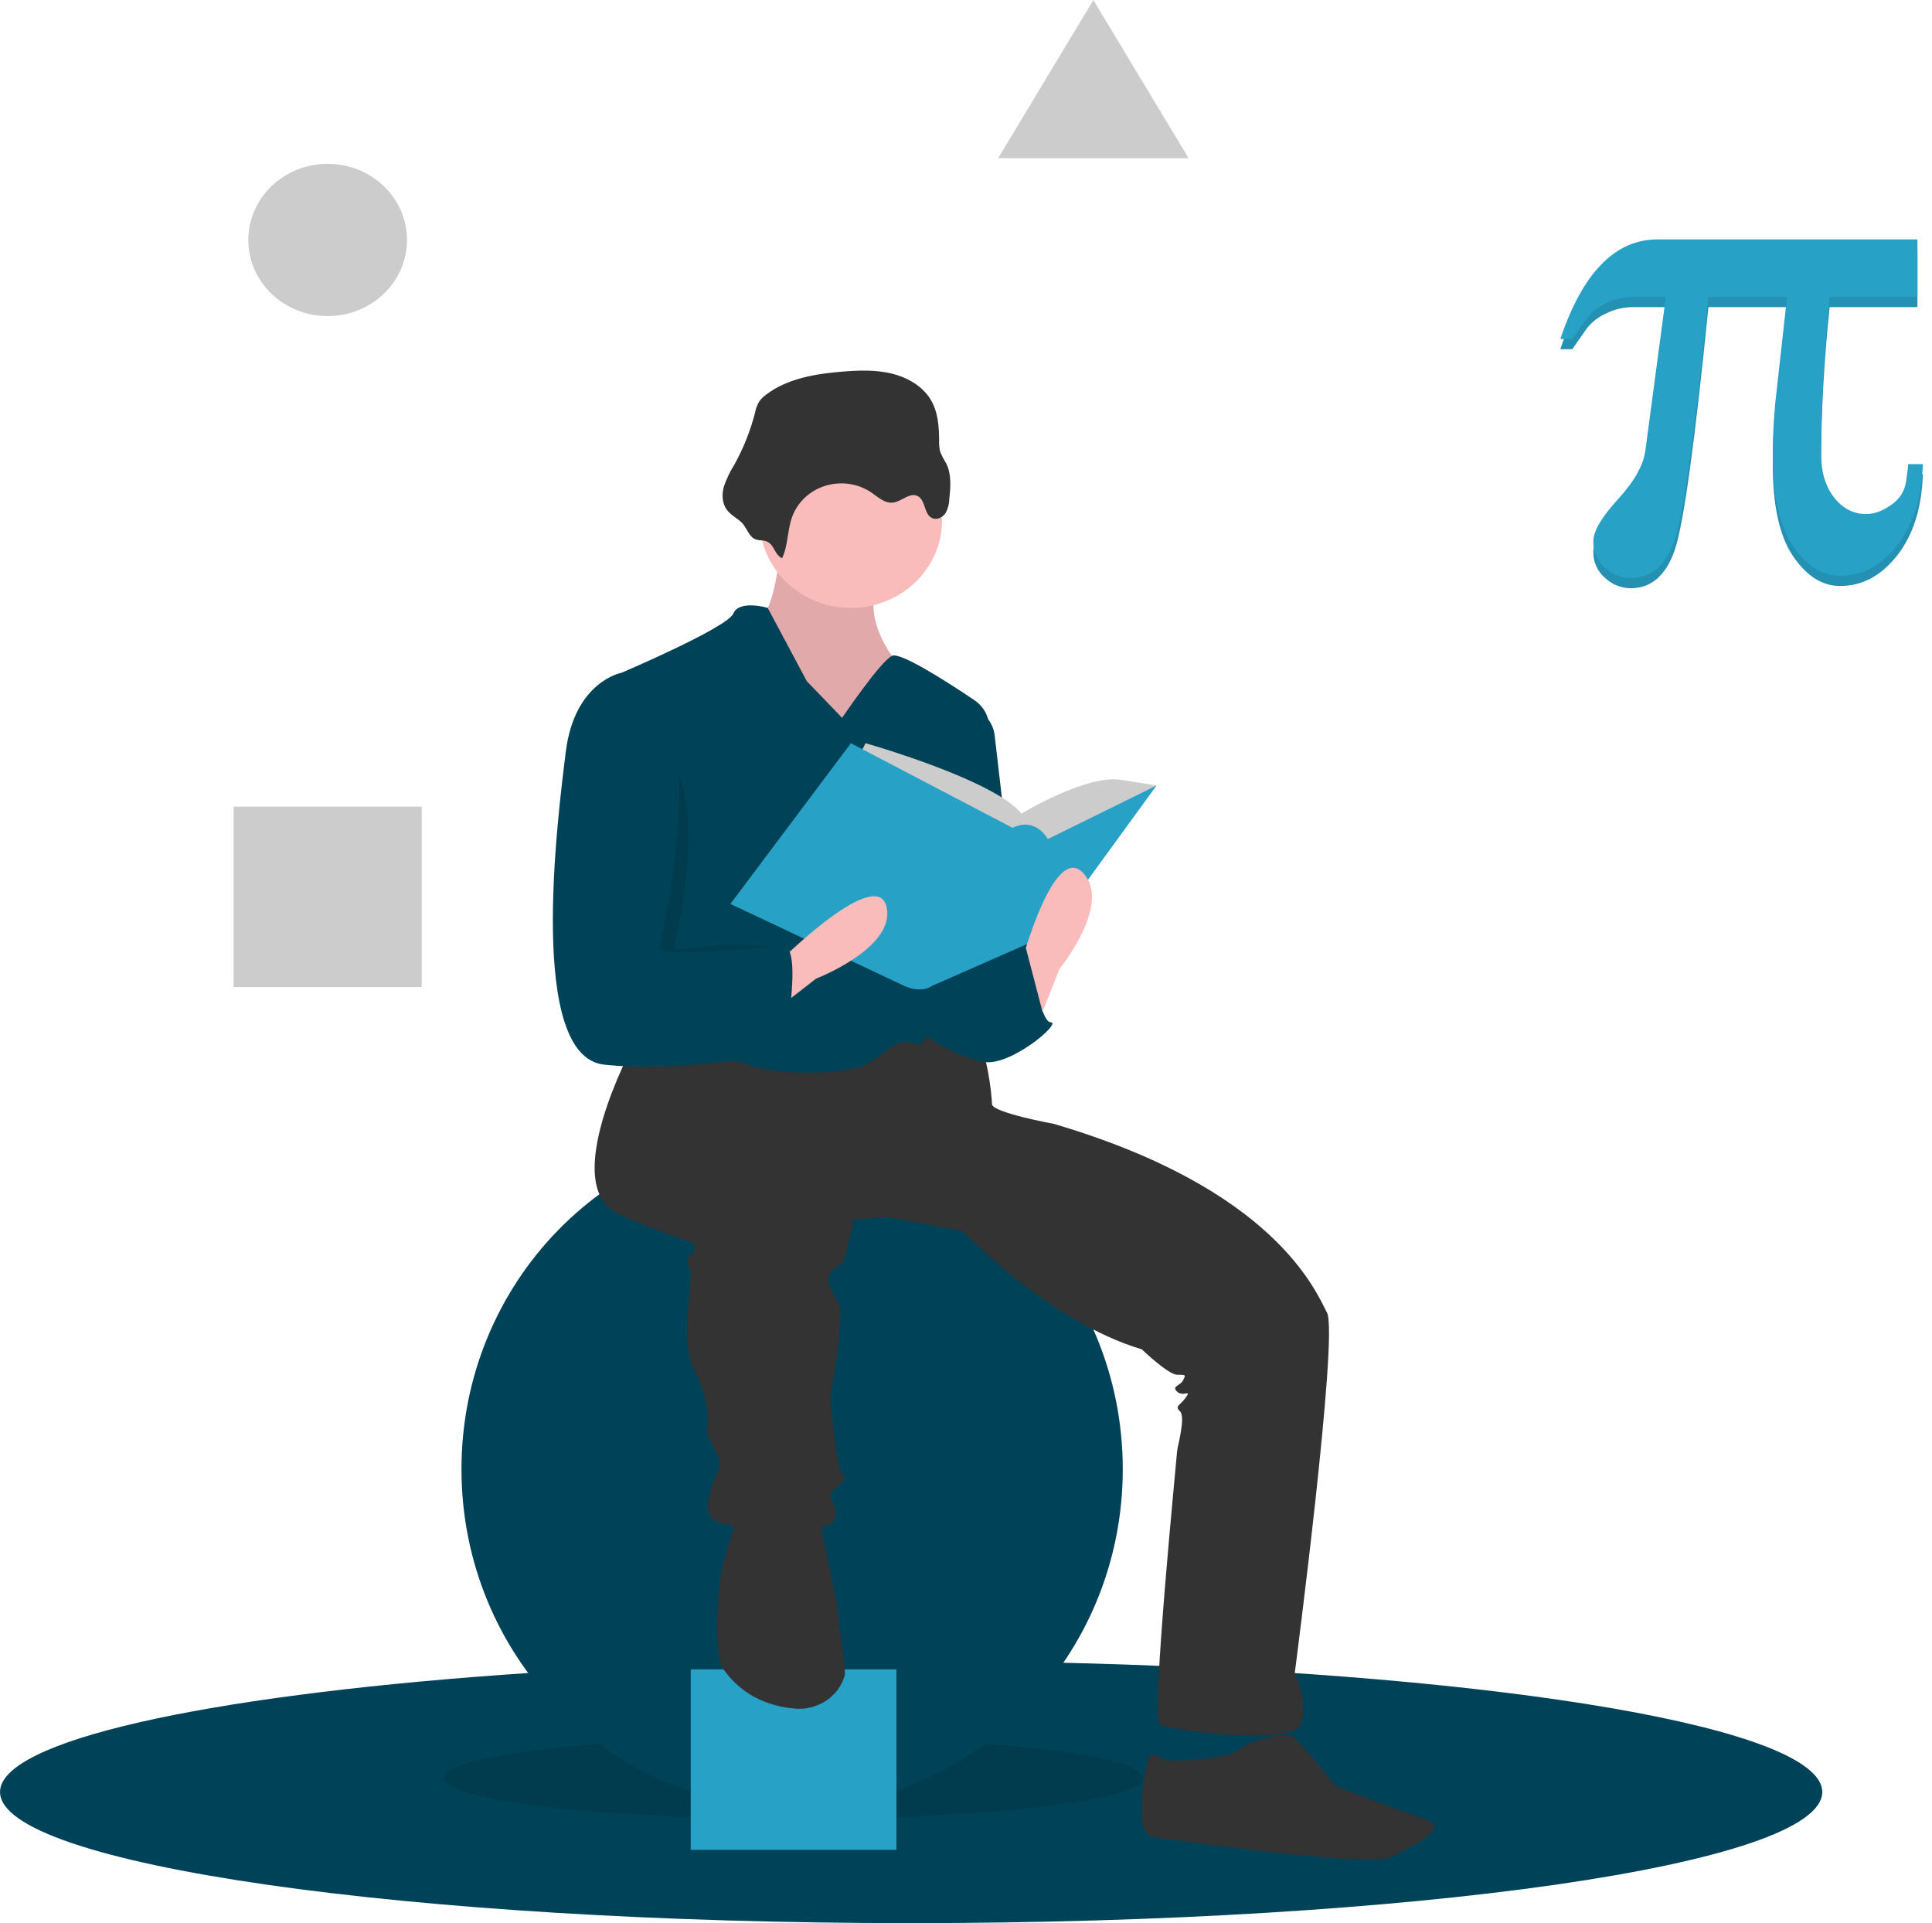 <svg width="211" height="210" viewBox="0 0 211 210" fill="none" xmlns="http://www.w3.org/2000/svg">
<g clip-path="url(#clip0)">
<path d="M199.015 195.684C199.015 203.59 154.465 210 99.51 210C44.554 210 0.004 203.59 0.004 195.684C0.004 190.087 22.335 185.238 54.88 182.886C68.3 181.913 83.464 181.368 99.51 181.368C106.106 181.368 112.551 181.461 118.785 181.636C164.516 182.929 199.015 188.726 199.015 195.684Z" fill="#004257"/>
<path opacity="0.1" d="M86.67 198.609C107.766 198.609 124.868 196.61 124.868 194.145C124.868 191.679 107.766 189.681 86.67 189.681C65.575 189.681 48.473 191.679 48.473 194.145C48.473 196.61 65.575 198.609 86.67 198.609Z" fill="black"/>
<path d="M86.51 197.377C106.453 197.377 122.621 180.837 122.621 160.433C122.621 140.03 106.453 123.489 86.51 123.489C66.566 123.489 50.399 140.03 50.399 160.433C50.399 180.837 66.566 197.377 86.51 197.377Z" fill="#004257"/>
<path d="M97.905 182.292H75.436V201.995H97.905V182.292Z" fill="#28A1C7"/>
<path d="M127.275 187.064L125.991 193.837L134.337 195.068L139.793 191.99L139.472 187.064H127.275Z" fill="#004257"/>
<path d="M85.226 59.915C85.226 59.915 84.584 66.996 82.979 67.304C81.374 67.612 86.51 79.926 86.51 79.926H94.213L100.312 78.387L97.423 71.614C97.423 71.614 93.571 66.688 96.46 62.686C99.349 58.684 85.226 59.915 85.226 59.915Z" fill="#FABBBB"/>
<path opacity="0.1" d="M85.226 59.915C85.226 59.915 84.584 66.996 82.979 67.304C81.374 67.612 86.51 79.926 86.51 79.926H94.213L100.312 78.387L97.423 71.614C97.423 71.614 93.571 66.688 96.46 62.686C99.349 58.684 85.226 59.915 85.226 59.915Z" fill="black"/>
<path d="M69.177 114.1C69.177 114.1 60.831 129.493 67.572 132.572C74.312 135.65 75.917 135.342 75.917 136.266C75.917 137.19 74.633 136.882 75.275 138.421C75.917 139.96 73.991 146.118 75.917 149.812C77.843 153.507 77.201 156.277 77.201 156.277C77.201 156.277 77.201 156.585 77.843 157.817C78.485 159.048 78.806 159.972 78.485 160.588C78.164 161.203 76.238 165.206 78.164 166.129C80.09 167.053 90.041 167.668 91.004 166.129C91.966 164.59 90.041 163.666 91.004 162.743C91.966 161.819 92.608 161.511 91.966 160.895C91.325 160.28 90.683 152.583 90.683 152.583C90.683 152.583 92.287 143.655 91.645 142.423C91.004 141.192 90.041 139.96 90.683 139.037C91.325 138.113 91.966 138.421 92.287 137.19C92.608 135.958 93.25 133.187 93.25 133.187L96.781 132.88L105.127 134.419C105.127 134.419 114.435 144.271 124.707 147.349C124.707 147.349 127.596 150.12 128.559 150.12C129.522 150.12 129.522 150.12 129.201 150.736C128.88 151.352 127.917 151.352 128.559 151.967C129.201 152.583 130.164 151.659 129.522 152.583C128.88 153.507 128.238 153.507 128.88 154.122C129.522 154.738 128.559 158.125 128.559 158.432C128.559 158.74 125.67 187.68 126.633 188.296C127.596 188.911 141.077 190.758 142.04 188.296C143.003 185.833 141.398 182.754 141.398 182.754C141.398 182.754 146.213 145.81 144.929 143.347C143.645 140.884 139.151 129.801 115.077 122.72C115.077 122.72 108.337 121.488 108.337 120.565C108.337 119.641 107.695 113.792 106.411 113.484C105.127 113.176 97.744 112.868 97.744 112.868L88.436 115.639L75.596 113.484L69.177 114.1Z" fill="#333333"/>
<path d="M80.411 165.821L78.806 171.363C78.806 171.363 77.522 180.291 79.127 182.446C80.388 184.139 82.638 186.211 86.813 186.575C87.983 186.678 89.154 186.395 90.133 185.772C91.113 185.15 91.841 184.226 92.198 183.152C92.246 183.024 92.276 182.89 92.287 182.754C92.287 182.138 91.325 174.749 91.325 174.749L89.719 167.053L89.399 164.897L80.411 165.821Z" fill="#333333"/>
<path d="M127.275 192.297C127.275 192.297 125.67 190.758 125.349 192.297C125.028 193.837 123.744 200.302 125.991 200.61C128.238 200.918 149.744 203.996 151.991 202.765C154.238 201.533 158.41 199.686 155.842 198.763C153.275 197.839 145.892 195.068 145.892 195.068C145.892 195.068 141.719 189.835 141.077 189.527C140.435 189.219 136.904 189.835 135.299 191.066C133.695 192.297 127.275 192.297 127.275 192.297Z" fill="#333333"/>
<path d="M92.93 66.38C98.425 66.38 102.88 62.107 102.88 56.836C102.88 51.565 98.425 47.292 92.93 47.292C87.434 47.292 82.979 51.565 82.979 56.836C82.979 62.107 87.434 66.38 92.93 66.38Z" fill="#FABBBB"/>
<path d="M91.967 78.387L88.115 74.385L83.845 66.38C83.845 66.38 80.732 65.457 80.09 66.996C79.448 68.535 67.893 73.461 67.893 73.461C67.893 73.461 70.782 99.322 69.498 101.785C68.214 104.248 65.967 114.1 67.893 115.023C69.819 115.947 78.806 115.023 81.695 116.255C84.584 117.486 92.93 117.486 95.177 115.947C97.423 114.407 98.065 113.176 100.312 114.1C102.225 114.886 106.697 88.004 107.984 79.994C108.093 79.321 108.003 78.632 107.724 78.006C107.446 77.38 106.99 76.841 106.409 76.45C103.529 74.513 98.342 71.174 97.423 71.614C96.139 72.23 91.967 78.387 91.967 78.387Z" fill="#004257"/>
<path d="M105.769 77.156C106.523 77.337 107.201 77.734 107.712 78.295C108.223 78.856 108.543 79.554 108.629 80.295L111.226 102.709C111.226 102.709 104.806 115.947 101.596 107.019C98.386 98.091 105.769 77.156 105.769 77.156Z" fill="#004257"/>
<path d="M105.127 104.863L112.189 103.016C112.189 103.016 113.473 111.636 114.756 111.636C116.04 111.636 110.263 116.562 107.374 115.947C104.485 115.331 100.312 113.176 99.991 111.636C99.67 110.097 102.88 103.632 102.88 103.632L105.127 104.863Z" fill="#004257"/>
<path d="M85.418 60.953C86.094 59.523 85.977 57.853 86.536 56.377C86.836 55.586 87.322 54.872 87.957 54.291C88.591 53.711 89.357 53.278 90.195 53.029C91.033 52.779 91.919 52.718 92.785 52.851C93.651 52.984 94.474 53.308 95.188 53.796C95.907 54.288 96.629 54.98 97.507 54.886C98.453 54.785 99.297 53.773 100.166 54.144C101.13 54.555 100.87 56.212 101.846 56.594C102.36 56.796 102.968 56.485 103.264 56.035C103.523 55.562 103.665 55.038 103.677 54.503C103.812 53.19 103.933 51.8 103.34 50.61C103.09 50.207 102.872 49.786 102.689 49.351C102.585 48.945 102.543 48.527 102.565 48.109C102.559 46.566 102.442 44.956 101.632 43.622C100.734 42.142 99.073 41.196 97.34 40.783C95.607 40.37 93.791 40.433 92.012 40.578C89.071 40.816 86.003 41.328 83.686 43.082C83.371 43.303 83.1 43.576 82.886 43.889C82.682 44.26 82.538 44.659 82.459 45.071C81.958 47.028 81.207 48.918 80.223 50.698C79.749 51.453 79.362 52.255 79.069 53.089C78.823 53.937 78.84 54.903 79.354 55.632C79.773 56.226 80.442 56.542 80.968 57.027C81.49 57.508 81.734 58.432 82.311 58.796C82.815 59.114 83.419 58.89 83.933 59.227C84.593 59.659 84.641 60.607 85.418 60.953Z" fill="#333333"/>
<path d="M93.571 83.005L94.534 81.158C94.534 81.158 108.658 85.16 111.547 88.854C111.547 88.854 118.608 84.544 122.46 85.16L126.312 85.776L114.435 95.935L99.349 94.704L93.571 83.005Z" fill="#CCCCCC"/>
<path d="M92.93 81.158L79.769 98.706L98.707 107.634C98.707 107.634 100.478 108.558 101.839 107.634L114.436 102.093L126.312 85.776L114.436 91.625C114.436 91.625 113.152 89.162 110.584 90.394L92.93 81.158Z" fill="#28A1C7"/>
<path d="M113.152 112.253L115.719 105.787C115.719 105.787 121.497 98.706 118.287 95.32C115.077 91.933 111.547 105.172 111.547 105.172L113.152 112.253Z" fill="#FABBBB"/>
<path d="M83.524 111.22L89.127 106.863C89.127 106.863 97.829 103.518 96.824 99.044C95.819 94.57 85.84 104.323 85.84 104.323L83.524 111.22Z" fill="#FABBBB"/>
<path opacity="0.1" d="M69.658 80.08H69.337C69.337 80.08 64.362 74.385 63.399 82.081C62.436 89.778 59.226 115.331 67.572 116.255C75.917 117.178 81.856 112.406 81.856 112.406C81.856 112.406 87.954 103.478 85.707 103.478C84.62 103.478 81.663 103.01 78.967 103.17C76.09 103.341 73.505 104.119 73.67 103.324C73.991 101.785 78.646 82.235 69.658 80.08Z" fill="black"/>
<path d="M69.177 74.077L67.893 73.461C67.893 73.461 62.757 74.385 61.794 82.081C60.831 89.778 57.621 115.331 65.967 116.254C74.312 117.178 85.547 115.023 85.547 115.023C85.547 115.023 87.794 103.324 85.547 103.324C83.3 103.324 71.744 104.863 72.065 103.324C72.386 101.785 78.164 76.232 69.177 74.077Z" fill="#004257"/>
<path d="M108.497 108.712L112.037 103.509L114.275 112.099L108.497 114.562V108.712Z" fill="#004257"/>
<path d="M35.786 34.516C40.572 34.516 44.452 30.794 44.452 26.203C44.452 21.613 40.572 17.891 35.786 17.891C30.999 17.891 27.119 21.613 27.119 26.203C27.119 30.794 30.999 34.516 35.786 34.516Z" fill="#CCCCCC"/>
<path d="M46.057 88.085H25.514V107.788H46.057V88.085Z" fill="#CCCCCC"/>
<path d="M119.411 0L124.61 8.638L129.81 17.276H119.411H109.012L114.211 8.638L119.411 0Z" fill="#CCCCCC"/>
<path d="M210.004 51.792C209.88 55.477 208.944 58.431 207.197 60.654C205.45 62.876 203.374 63.988 200.97 63.988C199.011 63.988 197.295 62.9 195.82 60.725C194.345 58.55 193.608 55.203 193.608 50.687C193.608 49.688 193.633 48.737 193.683 47.834C193.732 46.931 193.794 46.075 193.868 45.266L195.17 33.534H186.581C185.094 48.369 183.873 57.194 182.919 60.012C181.965 62.829 180.347 64.237 178.067 64.237C177.038 64.213 176.056 63.819 175.316 63.132C174.887 62.767 174.547 62.316 174.322 61.81C174.097 61.304 173.992 60.757 174.015 60.208C174.015 59.115 174.913 57.587 176.71 55.626C178.507 53.664 179.505 51.875 179.703 50.259L181.934 33.534H178.327C177.311 33.54 176.31 33.778 175.409 34.229C174.579 34.595 173.857 35.152 173.308 35.852L171.709 38.134H170.408C171.622 34.521 173.116 31.805 174.888 29.986C176.66 28.167 178.699 27.258 181.004 27.258H209.41V33.534H199.817C199.52 36.387 199.29 39.24 199.129 42.092C198.968 44.945 198.887 47.81 198.888 50.687C198.888 52.636 199.359 54.217 200.301 55.429C201.242 56.642 202.42 57.248 203.833 57.248C204.7 57.248 205.611 56.909 206.565 56.232C207.019 55.927 207.398 55.531 207.677 55.073C207.956 54.614 208.129 54.103 208.183 53.575C208.257 53.052 208.313 52.642 208.35 52.345C208.387 52.048 208.406 51.864 208.406 51.792L210.004 51.792Z" fill="#28A1C7"/>
<path opacity="0.1" d="M210.004 51.792C209.88 55.477 208.944 58.431 207.197 60.654C205.45 62.876 203.374 63.988 200.97 63.988C199.011 63.988 197.295 62.9 195.82 60.725C194.345 58.55 193.608 55.203 193.608 50.687C193.608 49.688 193.633 48.737 193.683 47.834C193.732 46.931 193.794 46.075 193.868 45.266L195.17 33.534H186.581C185.094 48.369 183.873 57.194 182.919 60.012C181.965 62.829 180.347 64.237 178.067 64.237C177.038 64.213 176.056 63.819 175.316 63.132C174.887 62.767 174.547 62.316 174.322 61.81C174.097 61.304 173.992 60.757 174.015 60.208C174.015 59.115 174.913 57.587 176.71 55.626C178.507 53.664 179.505 51.875 179.703 50.259L181.934 33.534H178.327C177.311 33.54 176.31 33.778 175.409 34.229C174.579 34.595 173.857 35.152 173.308 35.852L171.709 38.134H170.408C171.622 34.521 173.116 31.805 174.888 29.986C176.66 28.167 178.699 27.258 181.004 27.258H209.41V33.534H199.817C199.52 36.387 199.29 39.24 199.129 42.092C198.968 44.945 198.887 47.81 198.888 50.687C198.888 52.636 199.359 54.217 200.301 55.429C201.242 56.642 202.42 57.248 203.833 57.248C204.7 57.248 205.611 56.909 206.565 56.232C207.019 55.927 207.398 55.531 207.677 55.073C207.956 54.614 208.129 54.103 208.183 53.575C208.257 53.052 208.313 52.642 208.35 52.345C208.387 52.048 208.406 51.864 208.406 51.792L210.004 51.792Z" fill="black"/>
<path d="M210.004 50.678C209.88 54.363 208.944 57.317 207.197 59.539C205.45 61.762 203.374 62.873 200.97 62.873C199.011 62.873 197.295 61.786 195.82 59.611C194.345 57.435 193.608 54.089 193.608 49.572C193.608 48.574 193.633 47.623 193.683 46.719C193.732 45.816 193.794 44.96 193.868 44.152L195.17 32.42H186.581C185.094 47.254 183.873 56.08 182.919 58.897C181.965 61.715 180.347 63.123 178.067 63.123C177.038 63.099 176.056 62.704 175.316 62.018C174.887 61.653 174.547 61.202 174.322 60.696C174.097 60.19 173.992 59.643 174.015 59.093C174.015 58 174.913 56.473 176.71 54.511C178.507 52.55 179.505 50.761 179.703 49.144L181.934 32.42H178.327C177.311 32.426 176.31 32.664 175.409 33.115C174.579 33.481 173.857 34.038 173.308 34.738L171.709 37.02H170.408C171.622 33.407 173.116 30.69 174.888 28.872C176.66 27.053 178.699 26.143 181.004 26.144H209.41V32.42H199.817C199.52 35.273 199.29 38.125 199.129 40.978C198.968 43.831 198.887 46.696 198.888 49.572C198.888 51.522 199.359 53.103 200.301 54.315C201.242 55.528 202.42 56.134 203.833 56.134C204.7 56.134 205.611 55.795 206.565 55.117C207.019 54.812 207.398 54.417 207.677 53.959C207.956 53.5 208.129 52.989 208.183 52.461C208.257 51.938 208.313 51.528 208.35 51.23C208.387 50.934 208.406 50.749 208.406 50.678H210.004Z" fill="#28A1C7"/>
</g>
<defs>
<clipPath id="clip0">
<rect width="210" height="210" fill="white" transform="translate(0.004)"/>
</clipPath>
</defs>
</svg>
